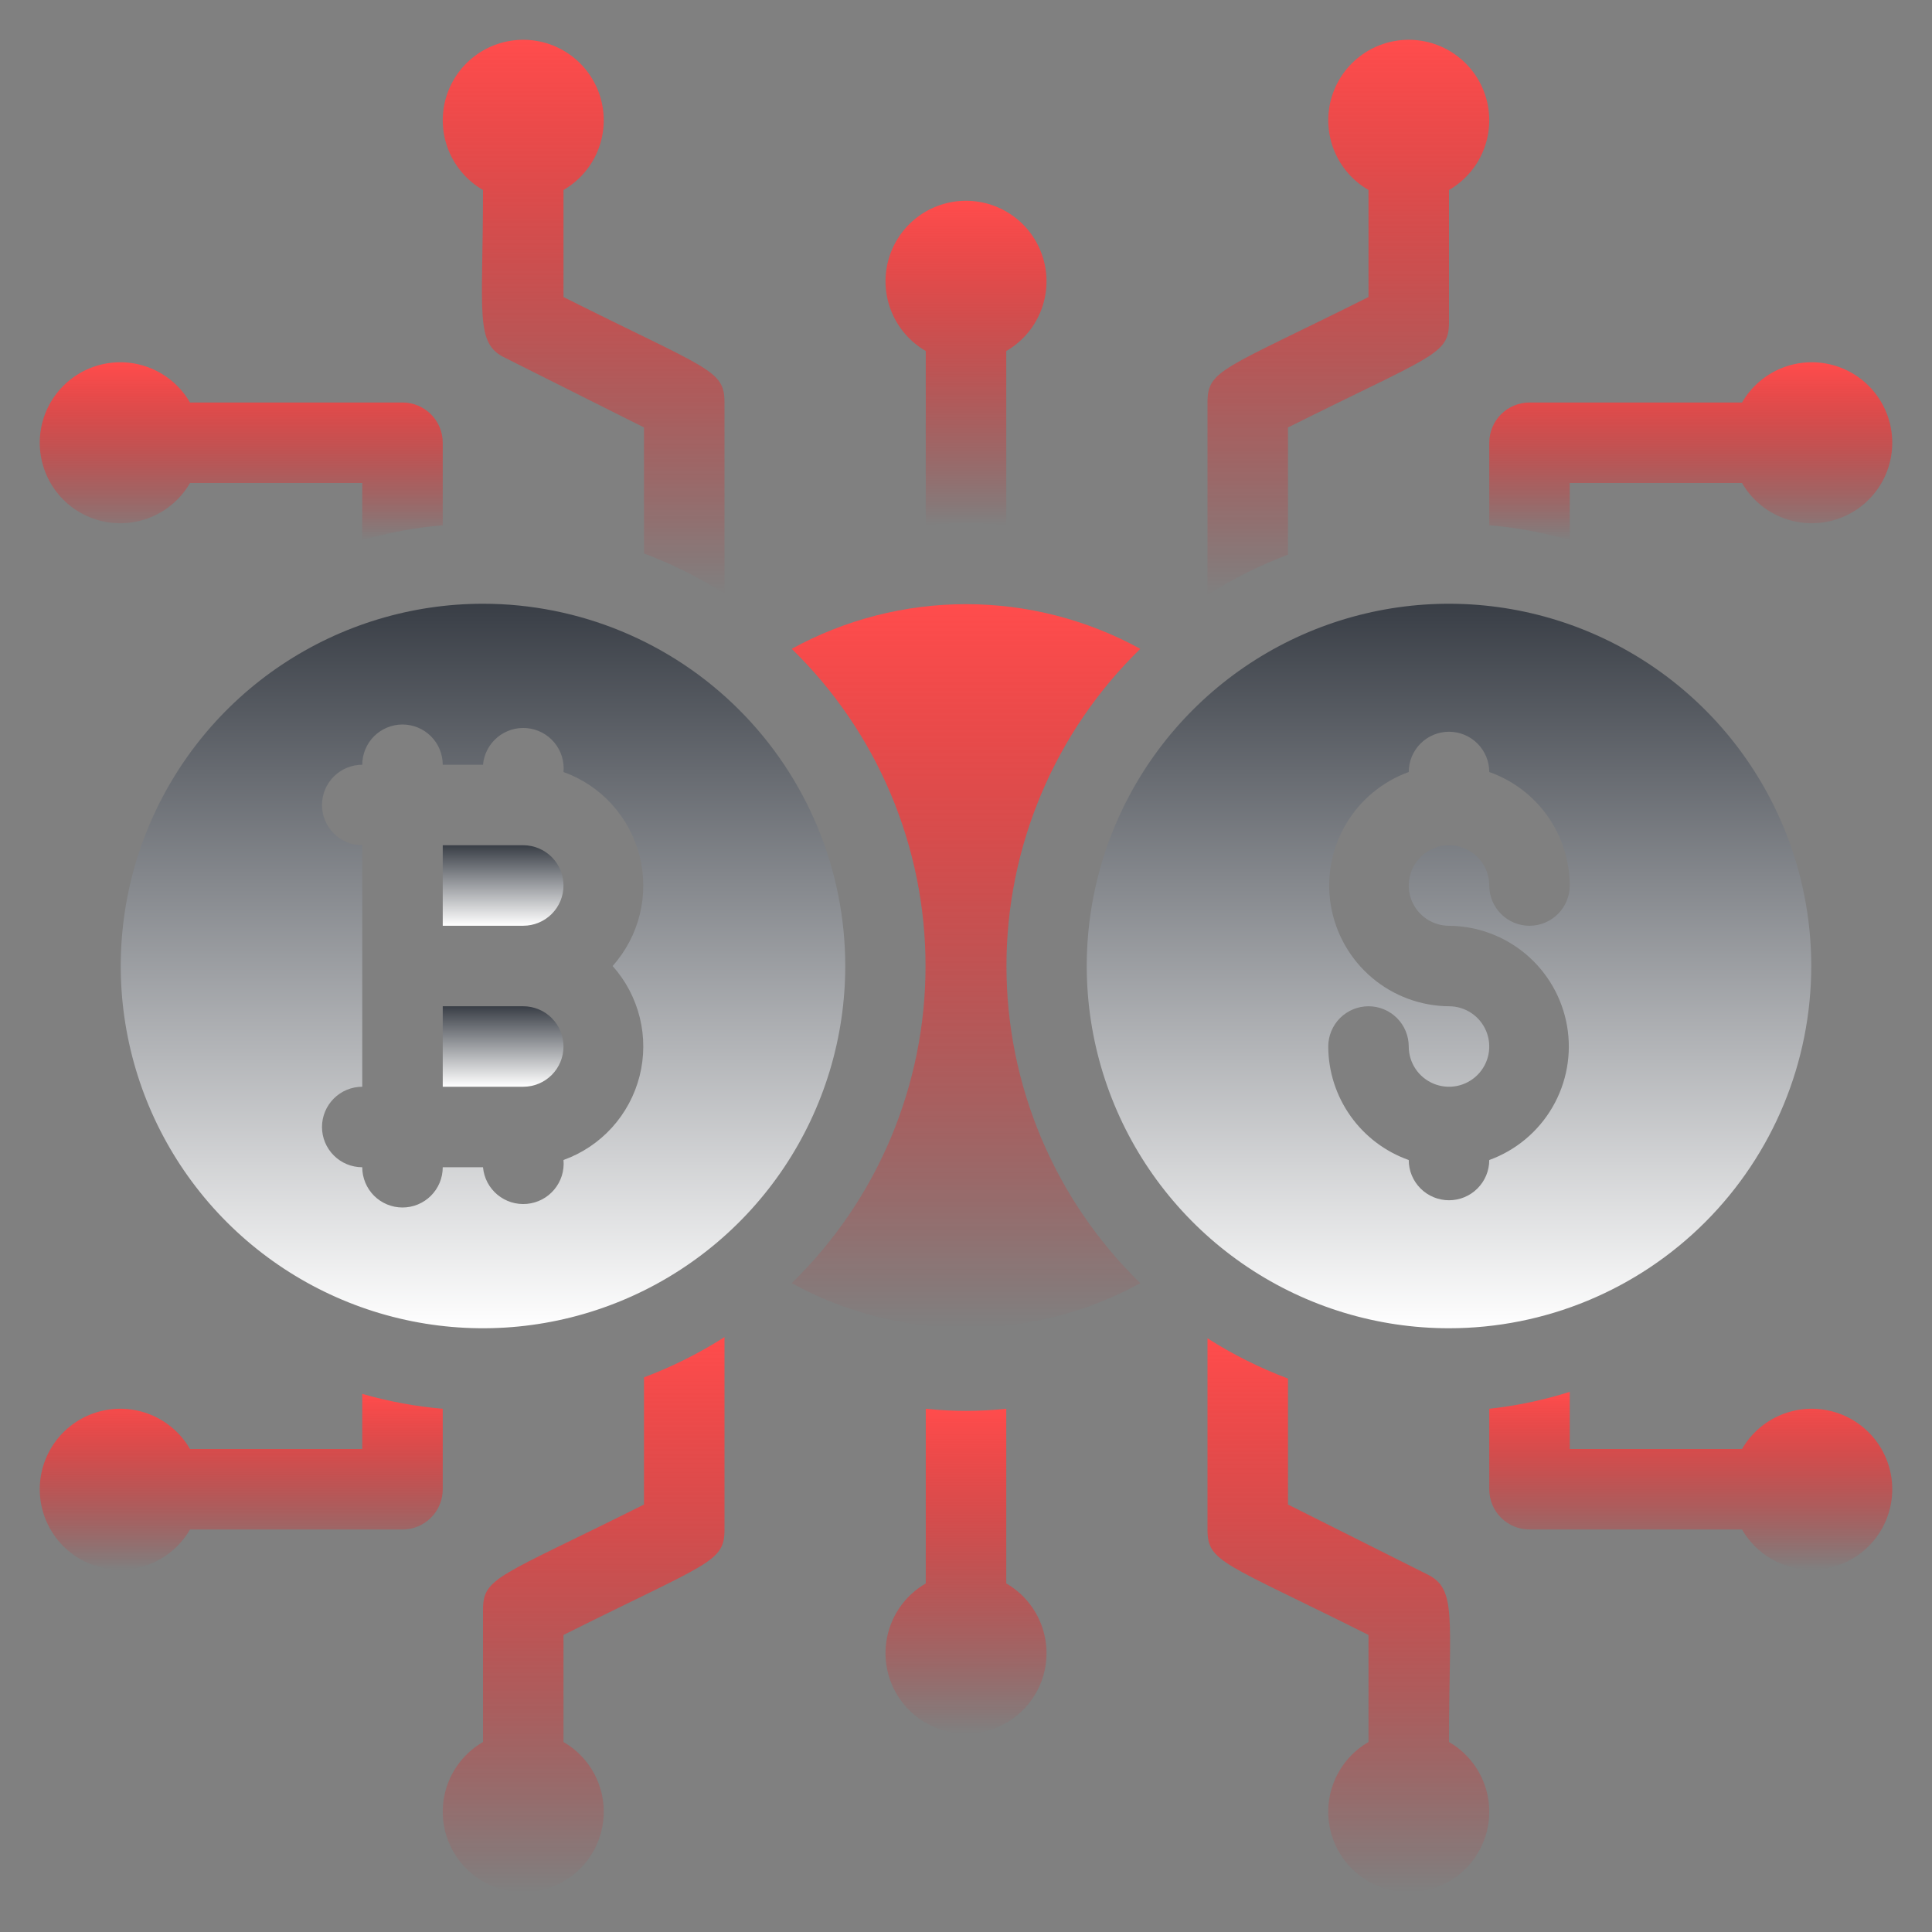 <svg width="80" height="80" viewBox="0 0 80 80" fill="none" xmlns="http://www.w3.org/2000/svg">
<rect x="0" y="0" width="80" height="80" fill="#808080" stroke="none"/>
<path d="M21.666 35H18.333V38.333H21.666C22.108 38.333 22.532 38.158 22.845 37.845C23.157 37.533 23.333 37.109 23.333 36.667C23.333 36.225 23.157 35.801 22.845 35.488C22.532 35.176 22.108 35 21.666 35Z" fill="url(#paint0_linear)"/>
<path d="M20 25C17.033 25 14.133 25.88 11.666 27.528C9.2 29.176 7.277 31.519 6.142 34.26C5.006 37.001 4.709 40.017 5.288 42.926C5.867 45.836 7.296 48.509 9.393 50.607C11.491 52.704 14.164 54.133 17.074 54.712C19.983 55.291 22.999 54.993 25.74 53.858C28.481 52.723 30.824 50.8 32.472 48.334C34.12 45.867 35 42.967 35 40C35 36.022 33.42 32.206 30.607 29.393C27.794 26.58 23.978 25 20 25ZM23.333 48.033C23.353 48.252 23.329 48.473 23.264 48.683C23.198 48.892 23.092 49.087 22.951 49.256C22.81 49.425 22.638 49.564 22.443 49.666C22.248 49.768 22.035 49.83 21.817 49.85C21.598 49.87 21.377 49.846 21.167 49.781C20.958 49.715 20.763 49.609 20.594 49.468C20.425 49.327 20.286 49.154 20.184 48.96C20.082 48.765 20.02 48.552 20 48.333H18.333C18.333 48.775 18.158 49.199 17.845 49.512C17.533 49.824 17.109 50 16.667 50C16.225 50 15.801 49.824 15.488 49.512C15.176 49.199 15 48.775 15 48.333C14.558 48.333 14.134 48.158 13.822 47.845C13.509 47.533 13.333 47.109 13.333 46.667C13.333 46.225 13.509 45.801 13.822 45.488C14.134 45.176 14.558 45 15 45V35C14.558 35 14.134 34.824 13.822 34.512C13.509 34.199 13.333 33.775 13.333 33.333C13.333 32.891 13.509 32.467 13.822 32.155C14.134 31.842 14.558 31.667 15 31.667C15 31.225 15.176 30.801 15.488 30.488C15.801 30.176 16.225 30 16.667 30C17.109 30 17.533 30.176 17.845 30.488C18.158 30.801 18.333 31.225 18.333 31.667H20C20.04 31.225 20.253 30.817 20.594 30.532C20.935 30.248 21.375 30.11 21.817 30.15C22.259 30.19 22.667 30.404 22.951 30.744C23.236 31.085 23.373 31.525 23.333 31.967C24.103 32.244 24.793 32.706 25.342 33.312C25.891 33.919 26.283 34.65 26.484 35.443C26.685 36.236 26.688 37.066 26.493 37.861C26.298 38.655 25.912 39.39 25.367 40C25.912 40.61 26.298 41.345 26.493 42.139C26.688 42.934 26.685 43.764 26.484 44.557C26.283 45.35 25.891 46.081 25.342 46.688C24.793 47.294 24.103 47.756 23.333 48.033Z" fill="url(#paint1_linear)"/>
<path d="M21.666 41.667H18.333V45H21.666C22.108 45 22.532 44.825 22.845 44.512C23.157 44.199 23.333 43.775 23.333 43.333C23.333 42.891 23.157 42.468 22.845 42.155C22.532 41.842 22.108 41.667 21.666 41.667Z" fill="url(#paint2_linear)"/>
<path d="M75 40C75 37.033 74.12 34.133 72.472 31.667C70.824 29.2 68.481 27.277 65.74 26.142C62.999 25.007 59.983 24.71 57.074 25.288C54.164 25.867 51.491 27.296 49.393 29.394C47.296 31.491 45.867 34.164 45.288 37.074C44.709 39.984 45.007 43 46.142 45.74C47.277 48.481 49.2 50.824 51.666 52.472C54.133 54.12 57.033 55 60 55C63.978 55 67.794 53.42 70.607 50.607C73.42 47.794 75 43.978 75 40ZM58.333 48.034C57.361 47.69 56.518 47.053 55.922 46.212C55.325 45.371 55.003 44.365 55 43.334C55 42.892 55.176 42.468 55.488 42.155C55.801 41.843 56.225 41.667 56.667 41.667C57.109 41.667 57.533 41.843 57.845 42.155C58.158 42.468 58.333 42.892 58.333 43.334C58.333 43.663 58.431 43.985 58.614 44.26C58.797 44.534 59.058 44.747 59.362 44.873C59.667 44.999 60.002 45.032 60.325 44.968C60.648 44.904 60.945 44.745 61.178 44.512C61.412 44.279 61.57 43.982 61.635 43.659C61.699 43.335 61.666 43 61.54 42.696C61.414 42.391 61.2 42.131 60.926 41.948C60.652 41.765 60.33 41.667 60 41.667C58.827 41.658 57.695 41.237 56.802 40.478C55.908 39.718 55.31 38.669 55.111 37.514C54.912 36.358 55.126 35.169 55.715 34.156C56.304 33.142 57.231 32.367 58.333 31.967C58.333 31.525 58.509 31.101 58.822 30.788C59.134 30.476 59.558 30.3 60 30.3C60.442 30.3 60.866 30.476 61.178 30.788C61.491 31.101 61.667 31.525 61.667 31.967C62.639 32.311 63.482 32.947 64.078 33.788C64.675 34.63 64.997 35.635 65 36.667C65 37.109 64.824 37.533 64.512 37.845C64.199 38.158 63.775 38.334 63.333 38.334C62.891 38.334 62.467 38.158 62.155 37.845C61.842 37.533 61.667 37.109 61.667 36.667C61.667 36.337 61.569 36.015 61.386 35.741C61.203 35.467 60.942 35.253 60.638 35.127C60.333 35.001 59.998 34.968 59.675 35.032C59.352 35.097 59.055 35.255 58.822 35.488C58.588 35.721 58.43 36.019 58.365 36.342C58.301 36.665 58.334 37 58.46 37.305C58.586 37.609 58.8 37.87 59.074 38.053C59.348 38.236 59.67 38.334 60 38.334C61.173 38.343 62.305 38.764 63.198 39.523C64.092 40.282 64.69 41.331 64.889 42.487C65.088 43.642 64.874 44.831 64.285 45.845C63.696 46.859 62.769 47.634 61.667 48.034C61.667 48.476 61.491 48.9 61.178 49.212C60.866 49.525 60.442 49.7 60 49.7C59.558 49.7 59.134 49.525 58.822 49.212C58.509 48.9 58.333 48.476 58.333 48.034Z" fill="url(#paint3_linear)"/>
<path d="M47.217 26.867C45.005 25.653 42.523 25.017 40 25.017C37.477 25.017 34.995 25.653 32.783 26.867C34.537 28.575 35.931 30.617 36.883 32.873C37.834 35.128 38.325 37.552 38.325 40C38.325 42.448 37.834 44.872 36.883 47.127C35.931 49.383 34.537 51.425 32.783 53.133C34.995 54.347 37.477 54.983 40 54.983C42.523 54.983 45.005 54.347 47.217 53.133C45.463 51.425 44.069 49.383 43.117 47.127C42.165 44.872 41.675 42.448 41.675 40C41.675 37.552 42.165 35.128 43.117 32.873C44.069 30.617 45.463 28.575 47.217 26.867Z" fill="url(#paint4_linear)"/>
<path d="M7.867 20H15V22.367C16.088 22.052 17.205 21.846 18.333 21.75V18.333C18.333 17.891 18.158 17.467 17.845 17.155C17.532 16.842 17.109 16.667 16.667 16.667H7.867C7.5 16.031 6.933 15.534 6.255 15.254C5.577 14.973 4.826 14.924 4.117 15.114C3.408 15.303 2.782 15.722 2.335 16.304C1.889 16.886 1.646 17.6 1.646 18.333C1.646 19.067 1.889 19.78 2.335 20.363C2.782 20.945 3.408 21.363 4.117 21.553C4.826 21.743 5.577 21.694 6.255 21.413C6.933 21.132 7.5 20.636 7.867 20Z" fill="url(#paint5_linear)"/>
<path d="M20 7.867C20 13.017 19.65 14.217 20.916 14.817L26.666 17.7V22.917C27.832 23.355 28.949 23.914 30 24.584V16.667C30 15.3 29.35 15.317 23.333 12.3V7.867C23.968 7.5 24.465 6.934 24.746 6.256C25.027 5.578 25.076 4.826 24.886 4.117C24.696 3.409 24.278 2.782 23.695 2.336C23.113 1.889 22.4 1.647 21.666 1.647C20.933 1.647 20.219 1.889 19.637 2.336C19.055 2.782 18.637 3.409 18.447 4.117C18.257 4.826 18.306 5.578 18.587 6.256C18.867 6.934 19.364 7.5 20 7.867Z" fill="url(#paint6_linear)"/>
<path d="M38.334 14.534V21.75C39.442 21.634 40.559 21.634 41.667 21.75V14.534C42.303 14.167 42.799 13.6 43.08 12.922C43.361 12.245 43.41 11.493 43.22 10.784C43.03 10.075 42.612 9.449 42.029 9.002C41.447 8.556 40.734 8.313 40 8.313C39.267 8.313 38.553 8.556 37.971 9.002C37.389 9.449 36.971 10.075 36.781 10.784C36.591 11.493 36.64 12.245 36.921 12.922C37.202 13.6 37.698 14.167 38.334 14.534Z" fill="url(#paint7_linear)"/>
<path d="M61.667 21.75C62.796 21.846 63.912 22.052 65 22.367V20H72.134C72.501 20.636 73.067 21.132 73.745 21.413C74.423 21.694 75.174 21.743 75.883 21.553C76.592 21.363 77.218 20.945 77.665 20.363C78.112 19.78 78.354 19.067 78.354 18.333C78.354 17.6 78.112 16.886 77.665 16.304C77.218 15.722 76.592 15.303 75.883 15.114C75.174 14.924 74.423 14.973 73.745 15.254C73.067 15.534 72.501 16.031 72.134 16.667H63.334C62.892 16.667 62.468 16.842 62.155 17.155C61.843 17.467 61.667 17.891 61.667 18.333V21.75Z" fill="url(#paint8_linear)"/>
<path d="M53.333 17.7C59.367 14.684 60 14.7 60 13.334V7.867C60.636 7.5 61.132 6.934 61.413 6.256C61.694 5.578 61.743 4.826 61.553 4.117C61.363 3.409 60.945 2.782 60.362 2.336C59.78 1.889 59.067 1.647 58.333 1.647C57.599 1.647 56.886 1.889 56.304 2.336C55.722 2.782 55.303 3.409 55.114 4.117C54.924 4.826 54.973 5.578 55.254 6.256C55.535 6.934 56.031 7.5 56.667 7.867V12.3C50.633 15.317 50 15.3 50 16.667V24.634C51.05 23.964 52.167 23.405 53.333 22.967V17.7Z" fill="url(#paint9_linear)"/>
<path d="M41.667 65.467V58.334C40.559 58.45 39.442 58.45 38.334 58.334V65.567C37.698 65.934 37.202 66.5 36.921 67.178C36.64 67.856 36.591 68.608 36.781 69.316C36.971 70.025 37.389 70.651 37.971 71.098C38.553 71.545 39.267 71.787 40 71.787C40.734 71.787 41.447 71.545 42.029 71.098C42.612 70.651 43.03 70.025 43.22 69.316C43.41 68.608 43.361 67.856 43.08 67.178C42.799 66.5 42.303 65.934 41.667 65.567V65.467Z" fill="url(#paint10_linear)"/>
<path d="M18.333 58.334C17.205 58.238 16.088 58.031 15 57.717V60H7.867C7.5 59.365 6.933 58.868 6.255 58.587C5.577 58.306 4.826 58.257 4.117 58.447C3.408 58.637 2.782 59.055 2.335 59.638C1.889 60.22 1.646 60.933 1.646 61.667C1.646 62.401 1.889 63.114 2.335 63.696C2.782 64.278 3.408 64.697 4.117 64.886C4.826 65.076 5.577 65.027 6.255 64.746C6.933 64.466 7.5 63.969 7.867 63.334H16.667C17.109 63.334 17.532 63.158 17.845 62.845C18.158 62.533 18.333 62.109 18.333 61.667V58.334Z" fill="url(#paint11_linear)"/>
<path d="M26.666 62.3C20.633 65.317 20 65.3 20 66.667V72.133C19.364 72.5 18.867 73.067 18.587 73.745C18.306 74.422 18.257 75.174 18.447 75.883C18.637 76.592 19.055 77.218 19.637 77.665C20.219 78.111 20.933 78.353 21.666 78.353C22.4 78.353 23.113 78.111 23.695 77.665C24.278 77.218 24.696 76.592 24.886 75.883C25.076 75.174 25.027 74.422 24.746 73.745C24.465 73.067 23.968 72.5 23.333 72.133V67.7C29.366 64.683 30 64.7 30 63.333V55.367C28.949 56.036 27.832 56.595 26.666 57.033V62.3Z" fill="url(#paint12_linear)"/>
<path d="M72.134 60H65V57.633C63.915 57.976 62.798 58.211 61.667 58.334V61.667C61.667 62.109 61.843 62.533 62.155 62.845C62.468 63.158 62.892 63.334 63.334 63.334H72.134C72.501 63.969 73.067 64.466 73.745 64.746C74.423 65.027 75.174 65.076 75.883 64.887C76.592 64.697 77.218 64.278 77.665 63.696C78.112 63.114 78.354 62.401 78.354 61.667C78.354 60.933 78.112 60.22 77.665 59.638C77.218 59.056 76.592 58.637 75.883 58.447C75.174 58.257 74.423 58.306 73.745 58.587C73.067 58.868 72.501 59.365 72.134 60Z" fill="url(#paint13_linear)"/>
<path d="M60 72.133C60 66.983 60.35 65.783 59.083 65.183L53.333 62.3V57.083C52.167 56.645 51.05 56.086 50 55.417V63.333C50 64.7 50.65 64.683 56.667 67.7V72.133C56.031 72.5 55.535 73.067 55.254 73.745C54.973 74.422 54.924 75.174 55.114 75.883C55.303 76.592 55.722 77.218 56.304 77.665C56.886 78.111 57.599 78.353 58.333 78.353C59.067 78.353 59.78 78.111 60.362 77.665C60.945 77.218 61.363 76.592 61.553 75.883C61.743 75.174 61.694 74.422 61.413 73.745C61.132 73.067 60.636 72.5 60 72.133Z" fill="url(#paint14_linear)"/>
<defs>
<linearGradient id="paint0_linear" x1="20.833" y1="35" x2="20.833" y2="38.333" gradientUnits="userSpaceOnUse">
<stop stop-color="#393E46"/>
<stop offset="1" stop-color="white"/>
</linearGradient>
<linearGradient id="paint1_linear" x1="20" y1="25" x2="20" y2="55" gradientUnits="userSpaceOnUse">
<stop stop-color="#393E46"/>
<stop offset="1" stop-color="white"/>
</linearGradient>
<linearGradient id="paint2_linear" x1="20.833" y1="41.667" x2="20.833" y2="45" gradientUnits="userSpaceOnUse">
<stop stop-color="#393E46"/>
<stop offset="1" stop-color="white"/>
</linearGradient>
<linearGradient id="paint3_linear" x1="60" y1="25" x2="60" y2="55" gradientUnits="userSpaceOnUse">
<stop stop-color="#393E46"/>
<stop offset="1" stop-color="white"/>
</linearGradient>
<linearGradient id="paint4_linear" x1="40" y1="25.017" x2="40" y2="54.983" gradientUnits="userSpaceOnUse">
<stop stop-color="#FF4C4C"/>
<stop offset="1" stop-color="#FF0000" stop-opacity="0"/>
</linearGradient>
<linearGradient id="paint5_linear" x1="9.99" y1="15" x2="9.99" y2="22.367" gradientUnits="userSpaceOnUse">
<stop stop-color="#FF4C4C"/>
<stop offset="1" stop-color="#FF0000" stop-opacity="0"/>
</linearGradient>
<linearGradient id="paint6_linear" x1="24.166" y1="1.647" x2="24.166" y2="24.584" gradientUnits="userSpaceOnUse">
<stop stop-color="#FF4C4C"/>
<stop offset="1" stop-color="#FF0000" stop-opacity="0"/>
</linearGradient>
<linearGradient id="paint7_linear" x1="40" y1="8.313" x2="40" y2="21.75" gradientUnits="userSpaceOnUse">
<stop stop-color="#FF4C4C"/>
<stop offset="1" stop-color="#FF0000" stop-opacity="0"/>
</linearGradient>
<linearGradient id="paint8_linear" x1="70.01" y1="15" x2="70.01" y2="22.367" gradientUnits="userSpaceOnUse">
<stop stop-color="#FF4C4C"/>
<stop offset="1" stop-color="#FF0000" stop-opacity="0"/>
</linearGradient>
<linearGradient id="paint9_linear" x1="55.833" y1="1.647" x2="55.833" y2="24.634" gradientUnits="userSpaceOnUse">
<stop stop-color="#FF4C4C"/>
<stop offset="1" stop-color="#FF0000" stop-opacity="0"/>
</linearGradient>
<linearGradient id="paint10_linear" x1="40" y1="58.334" x2="40" y2="71.787" gradientUnits="userSpaceOnUse">
<stop stop-color="#FF4C4C"/>
<stop offset="1" stop-color="#FF0000" stop-opacity="0"/>
</linearGradient>
<linearGradient id="paint11_linear" x1="9.99" y1="57.717" x2="9.99" y2="65" gradientUnits="userSpaceOnUse">
<stop stop-color="#FF4C4C"/>
<stop offset="1" stop-color="#FF0000" stop-opacity="0"/>
</linearGradient>
<linearGradient id="paint12_linear" x1="24.166" y1="55.367" x2="24.166" y2="78.353" gradientUnits="userSpaceOnUse">
<stop stop-color="#FF4C4C"/>
<stop offset="1" stop-color="#FF0000" stop-opacity="0"/>
</linearGradient>
<linearGradient id="paint13_linear" x1="70.01" y1="57.633" x2="70.01" y2="65" gradientUnits="userSpaceOnUse">
<stop stop-color="#FF4C4C"/>
<stop offset="1" stop-color="#FF0000" stop-opacity="0"/>
</linearGradient>
<linearGradient id="paint14_linear" x1="55.833" y1="55.417" x2="55.833" y2="78.353" gradientUnits="userSpaceOnUse">
<stop stop-color="#FF4C4C"/>
<stop offset="1" stop-color="#FF0000" stop-opacity="0"/>
</linearGradient>
</defs>
</svg>
